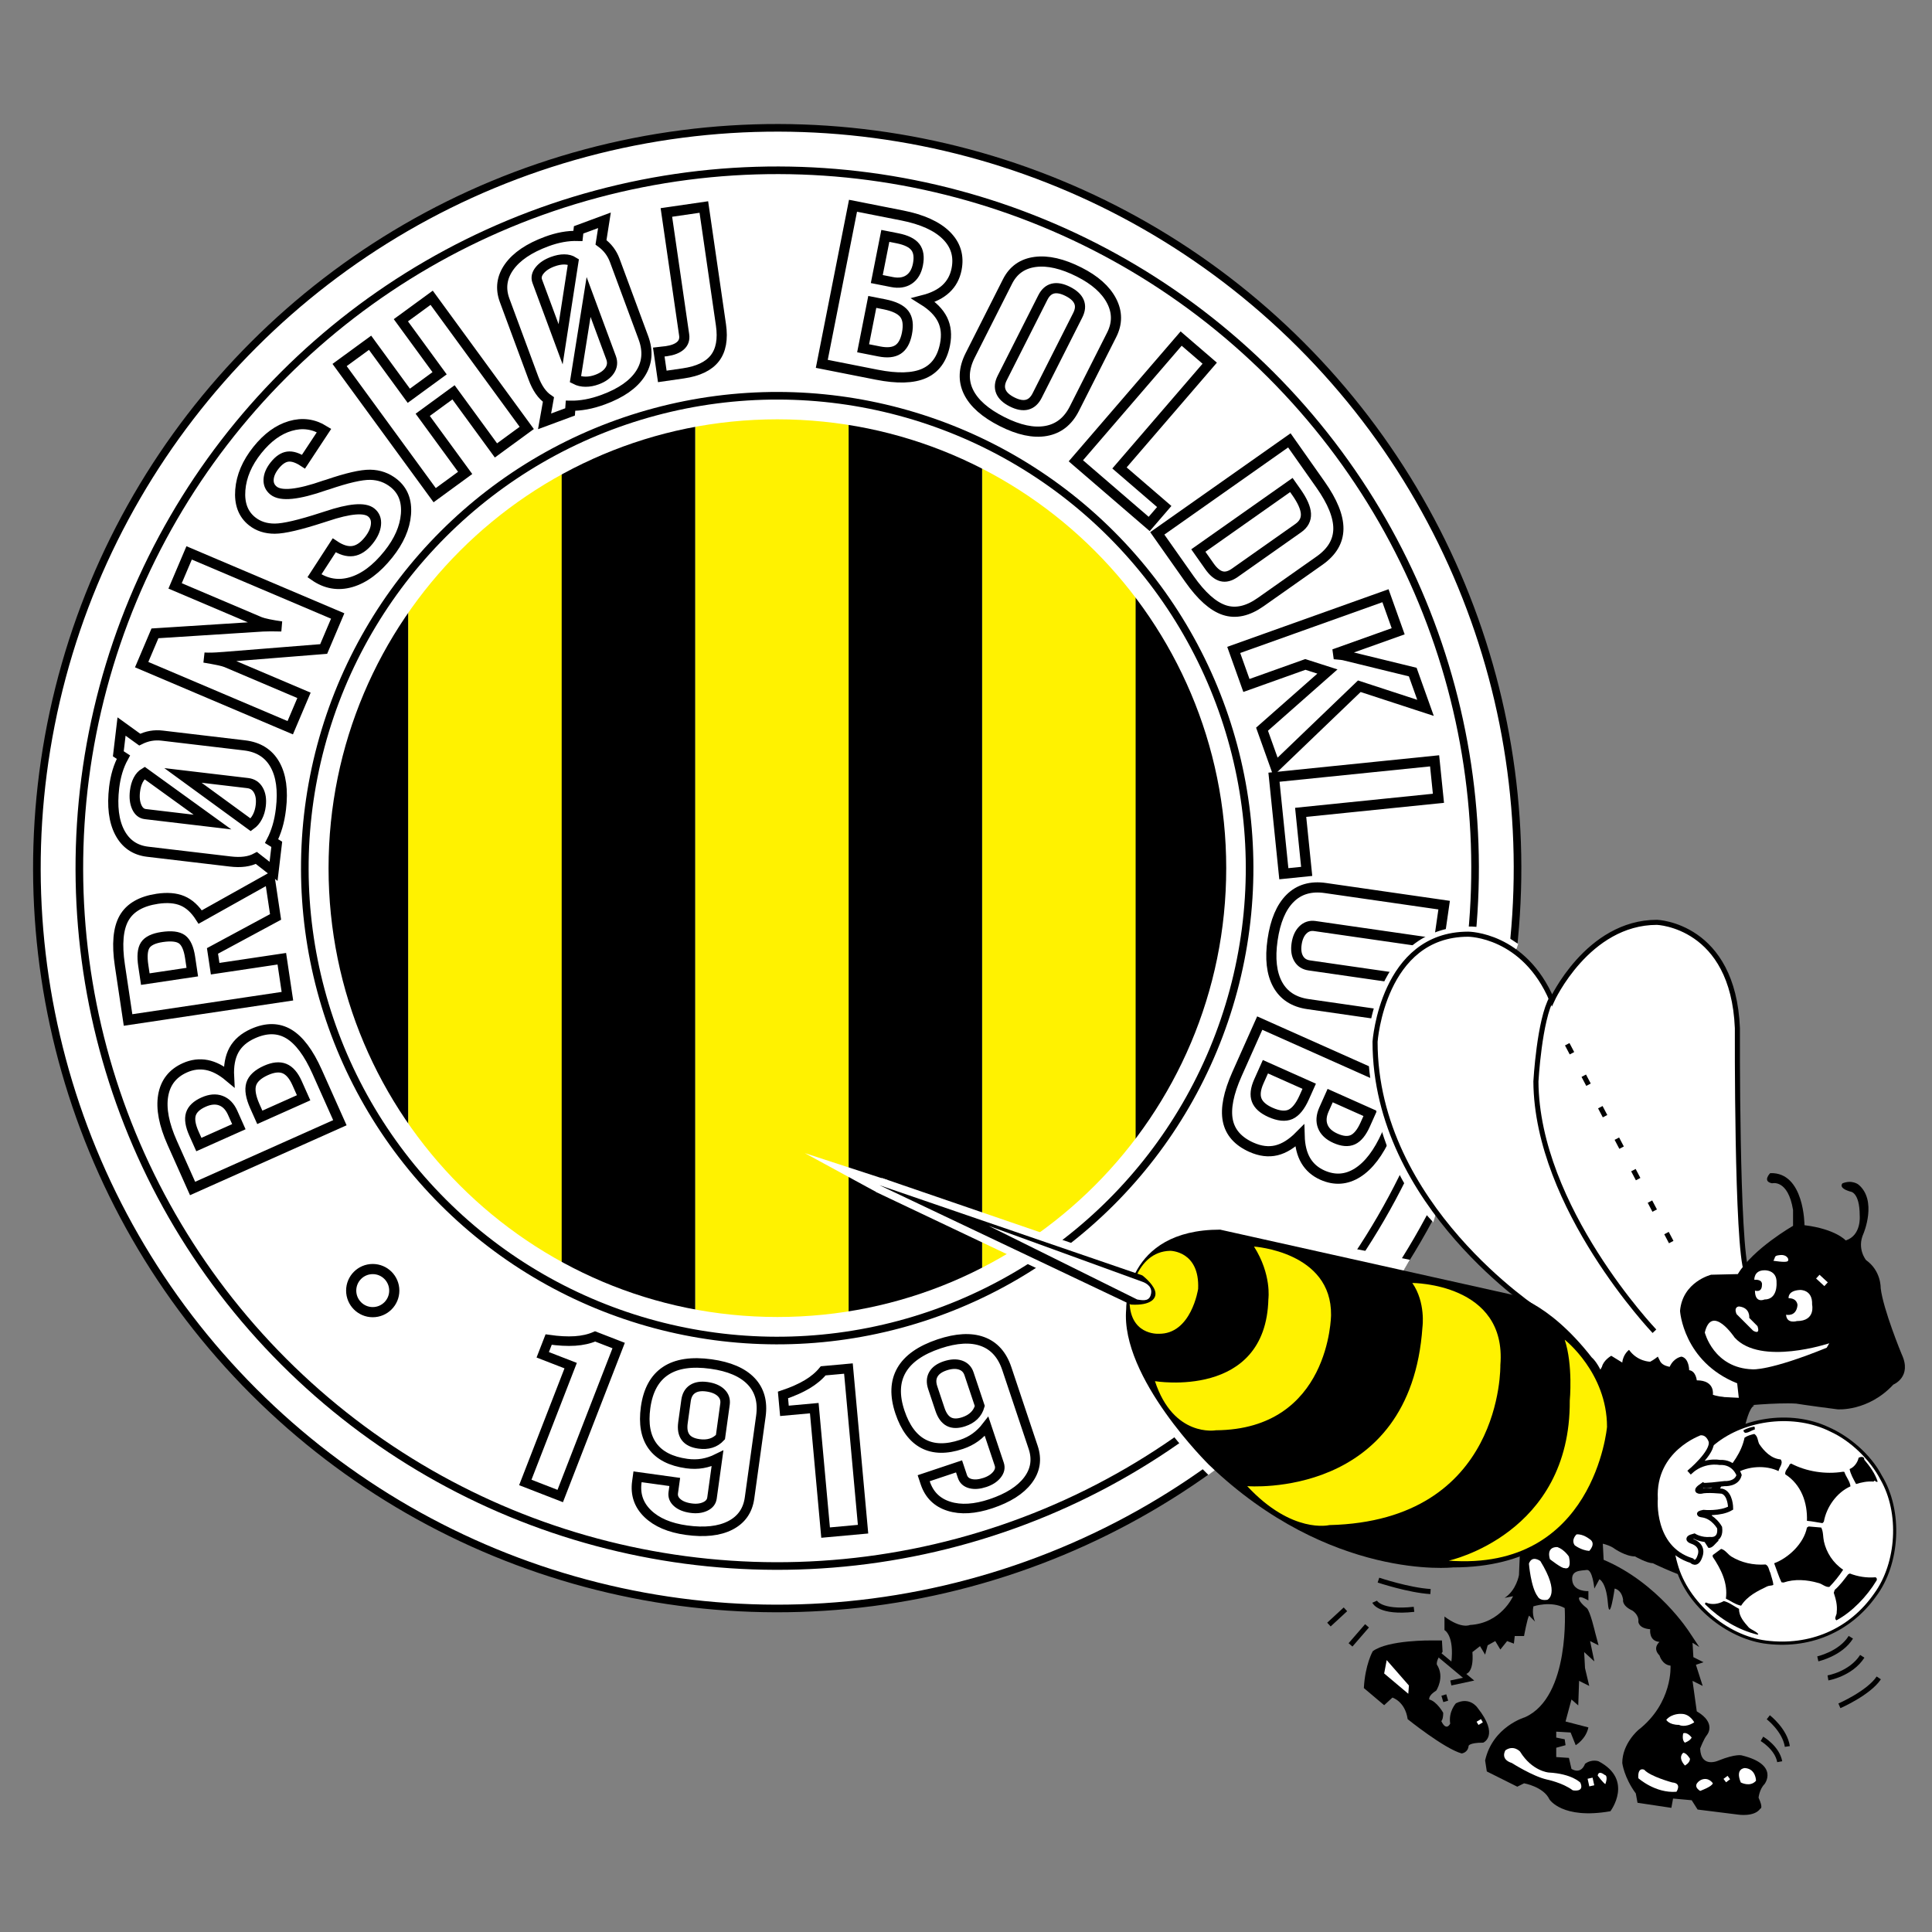<?xml version="1.0" encoding="iso-8859-1"?>
<!-- Generator: Adobe Illustrator 24.0.1, SVG Export Plug-In . SVG Version: 6.00 Build 0)  -->
<svg version="1.1" id="Layer_1" xmlns="http://www.w3.org/2000/svg" xmlns:xlink="http://www.w3.org/1999/xlink" x="0px" y="0px"
	 viewBox="0 0 600 600" style="enable-background:new 0 0 600 600;" xml:space="preserve">
<rect x="0" y="0" width="600" height="600" fill="#808080" stroke="none"/>
<rect x="215.923" y="129.09" style="fill:#FFF200;" width="47.719" height="281.574"/>
<g>
	<rect x="263.563" y="129.09" width="41.408" height="281.574"/>
	<g>
		<rect x="305.05" y="129.09" style="fill:#FFF200;" width="47.717" height="281.574"/>
		<rect x="352.688" y="129.09" width="41.408" height="281.574"/>
	</g>
</g>
<g>
	<rect x="85.311" y="129.09" width="41.408" height="281.574"/>
	<g>
		<rect x="126.797" y="129.09" style="fill:#FFF200;" width="47.718" height="281.574"/>
		<rect x="174.436" y="129.09" width="41.409" height="281.574"/>
	</g>
</g>
<path style="fill:#FFFFFF;" d="M10.905,269.616c0-127.311,103.208-230.521,230.519-230.521s230.521,103.21,230.521,230.521
	s-103.21,230.521-230.521,230.521S10.905,396.927,10.905,269.616z M241.425,409.004c76.982,0,139.389-62.407,139.389-139.388
	c0-76.982-62.407-139.39-139.389-139.39c-76.981,0-139.388,62.408-139.388,139.39C102.037,346.597,164.443,409.004,241.425,409.004z
	"/>
<ellipse transform="matrix(0.707 -0.707 0.707 0.707 -119.935 249.682)" style="fill:none;stroke:#000000;stroke-width:2.366;" cx="241.425" cy="269.615" rx="146.725" ry="146.725"/>
<ellipse transform="matrix(0.707 -0.707 0.707 0.707 -119.935 249.682)" style="fill:none;stroke:#000000;stroke-width:2.366;" cx="241.425" cy="269.616" rx="216.758" ry="216.758"/>
<ellipse transform="matrix(0.707 -0.707 0.707 0.707 -119.935 249.682)" style="fill:none;stroke:#000000;stroke-width:2.366;" cx="241.425" cy="269.615" rx="229.945" ry="229.944"/>
<path style="fill:none;stroke:#000000;stroke-width:3.155;" d="M61.758,355.452l-1.534-3.436c-1.106-2.479-1.421-4.486-0.946-6.013
	c0.478-1.53,1.795-2.777,3.953-3.74c2-0.892,3.789-1.042,5.364-0.45c1.581,0.59,2.804,1.857,3.669,3.798l1.916,4.294L61.758,355.452
	z M80.687,347.003l-1.534-3.435c-1.285-2.878-1.664-5.173-1.14-6.879c0.527-1.707,2.059-3.124,4.591-4.259
	c2.276-1.013,4.191-1.207,5.732-0.58c1.55,0.629,2.854,2.129,3.911,4.495l2.045,4.582L80.687,347.003z M98.498,332.87
	c-2.643-5.919-5.582-9.842-8.822-11.774c-3.239-1.929-6.939-1.965-11.102-0.108c-2.742,1.225-4.71,2.923-5.909,5.093
	c-1.193,2.17-1.703,4.927-1.529,8.269c-2.344-1.962-4.652-3.162-6.919-3.598c-2.268-0.435-4.53-0.148-6.79,0.858
	c-3.812,1.701-6.061,4.58-6.754,8.631c-0.687,4.054,0.247,8.943,2.804,14.674l6.33,14.179l45.745-20.421L98.498,332.87z"/>
<path style="fill:none;stroke:#000000;stroke-width:3.155;" d="M44.506,299.91c-0.445-2.964-0.245-5.09,0.592-6.379
	c0.841-1.288,2.569-2.128,5.184-2.522c2.936-0.439,5.025-0.191,6.264,0.732c1.245,0.925,2.073,2.783,2.489,5.571l0.684,4.585
	l-14.591,2.177L44.506,299.91z M65.992,295.316l19.589-10.556l-1.799-12.056l-21.604,12.093c-1.587-2.478-3.431-4.16-5.536-5.041
	c-2.097-0.881-4.693-1.091-7.777-0.632c-5.043,0.755-8.488,2.75-10.334,5.985c-1.841,3.239-2.279,8.107-1.31,14.608l2.547,17.05
	l49.492-7.389l-1.738-11.633l-20.705,3.091L65.992,295.316z"/>
<path style="fill:none;stroke:#000000;stroke-width:3.155;" d="M80.229,245.371c0.731,1.277,0.979,2.888,0.746,4.841
	c-0.151,1.28-0.493,2.436-1.028,3.472c-0.534,1.035-1.23,1.858-2.092,2.476L56.82,240.817l20.1,2.379
	C78.403,243.372,79.506,244.096,80.229,245.371z M42.464,250.624c-0.592-1.33-0.776-2.937-0.555-4.823
	c0.163-1.381,0.498-2.565,1.007-3.551c0.515-0.983,1.171-1.717,1.979-2.199l21.101,15.247l-20.842-2.468
	C43.955,252.689,43.058,251.954,42.464,250.624z M85.951,262.212l-1.599-0.985c0.715-1.373,1.317-2.888,1.812-4.543
	c0.491-1.65,0.853-3.482,1.09-5.486c0.685-5.792,0.049-10.4-1.907-13.819c-1.953-3.421-5.086-5.381-9.397-5.895l-25.605-3.029
	c-1.196-0.144-2.37-0.113-3.523,0.085c-1.145,0.201-2.292,0.586-3.432,1.156l-5.642-4.067l-1.002,8.47l1.581,1.032
	c-0.769,1.407-1.39,2.893-1.859,4.458c-0.467,1.566-0.806,3.229-1.016,4.984c-0.684,5.798-0.104,10.457,1.738,13.969
	c1.848,3.515,4.737,5.505,8.67,5.971l25.602,3.029c1.689,0.203,3.204,0.216,4.544,0.036c1.343-0.174,2.549-0.555,3.617-1.133
	l5.334,4.163L85.951,262.212z"/>
<path style="fill:none;stroke:#000000;stroke-width:3.155;" d="M90.137,226.003l-46.141-19.595l4.125-9.716l33.472-2.136
	c0.634-0.037,1.469-0.059,2.505-0.062c1.04-0.004,2.146,0.012,3.321,0.049c-1.486-0.208-2.848-0.438-4.089-0.693
	c-1.233-0.256-2.128-0.503-2.683-0.737l-26.268-11.156l4.358-10.253l46.138,19.594l-4.355,10.254l-31.139,2.492
	c-0.127,0.025-0.324,0.037-0.594,0.037c-2.111,0.179-3.898,0.226-5.362,0.139c1.759,0.29,3.22,0.558,4.381,0.803
	c1.168,0.247,1.993,0.473,2.48,0.678l24.121,10.245L90.137,226.003z"/>
<path style="fill:none;stroke:#000000;stroke-width:3.155;" d="M97.653,178.824l6.138-9.462c2.122,1.424,4.048,2.015,5.787,1.768
	c1.737-0.244,3.381-1.337,4.929-3.276c1.351-1.689,2.101-3.335,2.252-4.941c0.151-1.604-0.341-2.857-1.472-3.763
	c-2.046-1.635-6.684-1.241-13.914,1.179c-0.56,0.19-0.987,0.327-1.281,0.41c-7.028,2.282-11.938,3.428-14.732,3.439
	c-2.793,0.014-5.156-0.755-7.091-2.302c-2.761-2.206-3.976-5.445-3.64-9.718c0.336-4.269,2.1-8.405,5.296-12.4
	c3.107-3.885,6.521-6.376,10.24-7.465c3.72-1.092,7.212-0.626,10.479,1.397l-6.383,9.681c-1.872-1.224-3.503-1.745-4.897-1.563
	c-1.389,0.182-2.74,1.09-4.049,2.727c-1.194,1.496-1.827,2.956-1.899,4.374c-0.073,1.419,0.446,2.572,1.55,3.454
	c2.29,1.833,7.586,1.298,15.878-1.607c0.344-0.089,0.612-0.171,0.807-0.243c6.104-2.088,10.541-3.11,13.313-3.068
	c2.769,0.044,5.218,0.916,7.344,2.615c2.845,2.273,4.099,5.491,3.762,9.65c-0.34,4.159-2.162,8.306-5.467,12.442
	c-3.66,4.578-7.508,7.458-11.545,8.637C105.022,181.969,101.22,181.315,97.653,178.824z"/>
<path style="fill:none;stroke:#000000;stroke-width:3.155;" d="M105.466,113.361l9.463-6.915l12.029,16.464l9.563-6.987
	L124.494,99.46l9.563-6.986l29.528,40.422l-9.563,6.985l-13.18-18.042l-9.563,6.987l13.179,18.041l-9.465,6.916L105.466,113.361z"/>
<path style="fill:none;stroke:#000000;stroke-width:3.155;" d="M189.352,115.032c-0.801,1.221-2.121,2.17-3.955,2.848
	c-1.202,0.446-2.386,0.668-3.542,0.662c-1.16-0.004-2.207-0.247-3.144-0.731l4.079-25.581l6.993,18.883
	C190.298,112.506,190.155,113.813,189.352,115.032z M167.596,83.954c0.909-1.127,2.249-2.021,4.021-2.676
	c1.299-0.482,2.504-0.722,3.607-0.715c1.103,0.006,2.051,0.257,2.842,0.758l-3.961,25.596l-7.253-19.58
	C166.436,86.212,166.683,85.084,167.596,83.954z M177.038,127.923l0.139-1.914c1.553,0.028,3.179-0.114,4.876-0.422
	c1.697-0.308,3.494-0.813,5.386-1.515c5.475-2.028,9.287-4.699,11.436-8.02c2.148-3.323,2.463-7.036,0.943-11.144l-8.907-24.053
	c-0.419-1.125-0.976-2.151-1.677-3.079c-0.698-0.924-1.561-1.763-2.59-2.514l1.075-6.843l-8.025,2.972l-0.21,1.871
	c-1.603-0.043-3.205,0.084-4.814,0.379c-1.607,0.297-3.24,0.752-4.898,1.369c-5.475,2.026-9.359,4.658-11.658,7.89
	c-2.292,3.232-2.757,6.695-1.39,10.389l8.908,24.053c0.588,1.591,1.265,2.94,2.033,4.048c0.767,1.109,1.655,2.006,2.66,2.689
	l-1.205,6.776L177.038,127.923z"/>
<path style="fill:none;stroke:#000000;stroke-width:3.155;" d="M205.684,116.899l-1.102-7.599c0.175-0.024,0.475-0.049,0.9-0.074
	c0.738-0.067,1.226-0.123,1.47-0.16c1.952-0.284,3.413-0.851,4.375-1.707c0.96-0.856,1.342-1.968,1.145-3.336l-0.12-0.841
	l-5.4-37.198l11.633-1.692l5.308,36.567c0.651,4.48,0.016,7.949-1.9,10.408c-1.92,2.458-5.176,4.021-9.767,4.686L205.684,116.899z"
	/>
<path style="fill:none;stroke:#000000;stroke-width:3.155;" d="M274.946,73.257L278.703,74c2.715,0.536,4.57,1.444,5.564,2.726
	c0.995,1.281,1.263,3.086,0.806,5.416c-0.426,2.158-1.351,3.706-2.769,4.656c-1.417,0.949-3.189,1.214-5.31,0.795l-4.699-0.927
	L274.946,73.257z M270.893,93.763l3.76,0.742c3.046,0.605,5.108,1.6,6.181,2.988c1.074,1.394,1.347,3.43,0.818,6.11
	c-0.478,2.41-1.405,4.061-2.786,4.948c-1.379,0.89-3.315,1.088-5.805,0.594l-5.013-0.989L270.893,93.763z M272.292,116.369
	c6.36,1.256,11.261,1.118,14.704-0.408c3.442-1.531,5.605-4.522,6.486-8.983c0.58-2.937,0.319-5.518-0.779-7.749
	c-1.099-2.227-3.084-4.235-5.952-6.022c3.013-0.773,5.366-1.96,7.061-3.556c1.695-1.596,2.779-3.607,3.261-6.038
	c0.806-4.095-0.253-7.595-3.184-10.5c-2.93-2.902-7.49-4.967-13.68-6.193L264.911,63.9l-9.696,49.097L272.292,116.369z"/>
<path style="fill:none;stroke:#000000;stroke-width:3.155;" d="M318.949,125.683c-1.31,0.33-2.862,0.041-4.653-0.865
	c-1.794-0.905-2.946-1.984-3.457-3.233c-0.514-1.253-0.38-2.649,0.403-4.198l12.62-24.975c0.78-1.548,1.822-2.478,3.125-2.792
	c1.303-0.313,2.85-0.017,4.644,0.888c1.792,0.906,2.946,1.977,3.467,3.211c0.521,1.232,0.39,2.624-0.392,4.173l-12.62,24.973
	C321.304,124.413,320.258,125.353,318.949,125.683z M301.31,110.347c-2.059,4.078-2.241,7.86-0.544,11.354
	c1.698,3.494,5.177,6.569,10.443,9.23c5.201,2.628,9.747,3.599,13.639,2.907c3.888-0.692,6.824-2.998,8.802-6.915l11.588-22.935
	c1.795-3.556,1.785-7.077-0.034-10.564c-1.819-3.489-5.172-6.466-10.057-8.933c-5.171-2.612-9.726-3.661-13.666-3.143
	c-3.941,0.517-6.802,2.538-8.582,6.063L301.31,110.347z"/>
<path style="fill:none;stroke:#000000;stroke-width:3.155;" d="M334.118,143.107l32.694-37.957l8.875,7.642l-28.023,32.535
	l13.901,11.975l-4.672,5.422L334.118,143.107z"/>
<path style="fill:none;stroke:#000000;stroke-width:3.155;" d="M401.042,150.627l1.562,2.219c1.879,2.669,2.865,4.899,2.964,6.696
	c0.097,1.794-0.694,3.282-2.37,4.464l-19.736,13.9c-1.476,1.037-2.851,1.389-4.126,1.052c-1.275-0.339-2.516-1.362-3.72-3.072
	l-3.461-4.913L401.042,150.627z M369.389,179.815c3.722,5.285,7.339,8.505,10.852,9.661c3.513,1.156,7.264,0.331,11.249-2.477
	l18.303-12.89c3.86-2.718,5.809-6.005,5.853-9.858c0.042-3.854-1.807-8.441-5.55-13.754l-9.676-13.739l-41.013,28.884
	L369.389,179.815z"/>
<path style="fill:none;stroke:#000000;stroke-width:3.155;" d="M383.143,201.839l47.127-16.832l3.943,11.043l-19.897,7.104
	c0.881,0.063,1.618,0.13,2.21,0.207c0.587,0.071,1.051,0.161,1.389,0.268l20.824,5.09l3.968,11.115l-20.56-6.717l-26.045,25.003
	l-4.166-11.663l20.31-17.913l-6.858-2.198l-18.301,6.535L383.143,201.839z"/>
<path style="fill:none;stroke:#000000;stroke-width:3.155;" d="M395.645,241.37l49.887-5.088l1.189,11.634l-42.788,4.365
	l1.87,18.338l-7.099,0.724L395.645,241.37z"/>
<path style="fill:none;stroke:#000000;stroke-width:3.155;" d="M448.49,281.101l-1.734,12.029l-38.406-5.539
	c-1.469-0.212-2.715,0.194-3.738,1.221c-1.022,1.019-1.669,2.466-1.941,4.337c-0.271,1.867-0.052,3.391,0.654,4.577
	c0.702,1.182,1.79,1.877,3.259,2.088l38.408,5.54l-1.703,11.831l-37.094-5.349c-4.389-0.634-7.523-2.67-9.413-6.106
	c-1.882-3.441-2.409-8.053-1.575-13.839c0.845-5.856,2.67-10.166,5.462-12.93c2.799-2.771,6.446-3.828,10.938-3.175L448.49,281.101z
	"/>
<path style="fill:none;stroke:#000000;stroke-width:3.155;" d="M425.517,345.79l-1.535,3.436c-1.109,2.48-2.391,4.053-3.846,4.722
	c-1.453,0.663-3.262,0.515-5.418-0.447c-1.999-0.894-3.307-2.122-3.919-3.69c-0.616-1.575-0.491-3.328,0.378-5.269l1.918-4.295
	L425.517,345.79z M406.586,337.345l-1.536,3.435c-1.252,2.81-2.683,4.572-4.29,5.295c-1.607,0.713-3.678,0.507-6.213-0.621
	c-2.272-1.017-3.702-2.296-4.281-3.833c-0.58-1.542-0.354-3.463,0.669-5.761l2.045-4.58L406.586,337.345z M384.173,333.531
	c-2.638,5.917-3.596,10.728-2.87,14.428c0.729,3.697,3.174,6.475,7.333,8.334c2.743,1.219,5.325,1.54,7.749,0.959
	c2.424-0.585,4.833-2.081,7.225-4.498c0.086,3.108,0.718,5.66,1.898,7.667c1.178,1.999,2.895,3.503,5.158,4.515
	c3.811,1.7,7.457,1.453,10.931-0.738c3.474-2.196,6.487-6.156,9.045-11.885l6.325-14.179l-45.746-20.406L384.173,333.531z"/>
<path style="fill:none;stroke:#000000;stroke-width:2.962;" d="M168.55,420.744l1.837-4.732c3.074,0.443,5.792,0.588,8.158,0.438
	c2.36-0.151,4.452-0.622,6.273-1.417l7.312,2.837l-18.144,46.732l-10.847-4.213l14.087-36.28L168.55,420.744z"/>
<path style="fill:none;stroke:#000000;stroke-width:2.962;" d="M220.805,448.186c-1.122,0.346-2.362,0.42-3.728,0.229
	c-1.959-0.27-3.346-0.948-4.16-2.036c-0.814-1.089-1.088-2.607-0.816-4.555l0.954-6.892c0.229-1.633,0.9-2.815,2.023-3.549
	c1.116-0.733,2.603-0.971,4.458-0.714c1.925,0.267,3.392,0.888,4.401,1.861c1.006,0.972,1.412,2.154,1.22,3.549l-1.416,10.228
	C222.9,447.22,221.919,447.846,220.805,448.186z M201.148,470.075c2.783,2.695,6.8,4.41,12.05,5.137
	c5.602,0.776,10.128,0.284,13.585-1.476c3.451-1.766,5.447-4.598,5.989-8.505l3.527-25.43c0.617-4.466-0.397-8.085-3.044-10.856
	c-2.649-2.77-6.791-4.548-12.425-5.331c-6.02-0.832-10.732-0.123-14.126,2.133c-3.402,2.256-5.47,6.035-6.207,11.346
	c-0.701,5.073,0.023,9.075,2.173,12.007c2.151,2.933,5.682,4.741,10.596,5.424c1.718,0.239,3.354,0.223,4.917-0.048
	c1.556-0.271,3.104-0.781,4.637-1.541l-1.704,12.299c-0.161,1.166-0.862,2.038-2.102,2.619c-1.24,0.582-2.72,0.755-4.433,0.514
	c-1.823-0.251-3.235-0.816-4.237-1.69c-1.007-0.875-1.422-1.911-1.256-3.109l0.462-3.331l-11.554-1.601l-0.212,1.534
	C197.242,464.076,198.359,467.38,201.148,470.075z"/>
<path style="fill:none;stroke:#000000;stroke-width:2.962;" d="M243.613,438.153l-0.45-4.931c2.955-0.991,5.454-2.097,7.502-3.318
	c2.043-1.22,3.704-2.613,4.979-4.177l7.845-0.715l4.54,49.888l-11.633,1.059l-3.516-38.648L243.613,438.153z"/>
<path style="fill:none;stroke:#000000;stroke-width:2.962;" d="M302.517,439.667c-0.84,0.814-1.909,1.436-3.205,1.867
	c-1.869,0.626-3.405,0.62-4.617-0.015c-1.214-0.635-2.137-1.908-2.773-3.814l-2.251-6.736c-0.536-1.598-0.475-2.981,0.194-4.15
	c0.662-1.167,1.877-2.045,3.642-2.637c1.83-0.609,3.413-0.696,4.747-0.252c1.331,0.443,2.224,1.343,2.681,2.705l3.346,10.005
	C303.943,437.846,303.355,438.856,302.517,439.667z M294.707,467.787c3.672,1.152,8.02,0.888,13.039-0.792
	c5.347-1.79,9.185-4.227,11.501-7.309c2.317-3.079,2.855-6.463,1.623-10.155l-8.195-24.499c-1.436-4.294-3.957-7.099-7.551-8.411
	c-3.601-1.313-8.093-1.069-13.48,0.729c-5.751,1.926-9.646,4.659-11.679,8.199c-2.034,3.54-2.194,7.866-0.484,12.977
	c1.633,4.88,4.057,8.166,7.273,9.853c3.217,1.69,7.164,1.755,11.835,0.191c1.634-0.545,3.085-1.279,4.358-2.202
	c1.265-0.923,2.418-2.053,3.452-3.393l3.932,11.751c0.366,1.1,0.126,2.181-0.721,3.241c-0.851,1.063-2.088,1.867-3.719,2.412
	c-1.731,0.579-3.237,0.702-4.511,0.371c-1.278-0.333-2.106-1.067-2.486-2.202l-1.053-3.151l-10.984,3.675l0.484,1.452
	C288.574,464.217,291.029,466.635,294.707,467.787z"/>
<path style="fill:none;stroke:#000000;stroke-width:3.155;" d="M115.756,407.5c3.697,0,6.692-2.997,6.692-6.694
	c0-3.695-2.995-6.692-6.692-6.692c-3.697,0-6.692,2.997-6.692,6.692C109.064,404.502,112.06,407.5,115.756,407.5z"/>
<path style="fill:none;stroke:#000000;stroke-width:3.155;" d="M368.148,407.5c3.695,0,6.691-2.997,6.691-6.694
	c0-3.695-2.996-6.692-6.691-6.692c-3.698,0-6.694,2.997-6.694,6.692C361.454,404.502,364.45,407.5,368.148,407.5z"/>
<path style="fill:none;stroke:#FFFFFF;stroke-width:4.732;" d="M378.926,381.877l55.21,11.041c0,0-19.717,33.914-58.628,62.046
	c0,0-27.606-27.079-25.765-48.375C349.743,406.59,349.218,381.877,378.926,381.877z"/>
<path style="fill:none;stroke:#FFFFFF;stroke-width:4.732;" d="M351.189,405.144l-78.083-37.072l81.632,28.001
	c0,0,3.155,2.366,3.945,4.732C359.472,403.171,357.5,405.538,351.189,405.144z"/>
<polygon style="fill:#FFFFFF;" points="272.218,370.242 249.937,358.116 275.668,366.496 "/>
<path style="fill:none;stroke:#FFFFFF;stroke-width:4.732;" d="M444.061,374.975c0,0-16.168-17.549-17.024-51.464
	c0,0,2.367-33.389,28.921-33.389c0,0,6.047-0.526,12.751,4.009L444.061,374.975z"/>
<path d="M444.653,509.453c0,0-13.606-0.198-18.337,3.352c0,0-2.366,4.141-2.76,11.437l6.309,5.323l2.564-2.366
	c0,0,3.943,1.182,4.732,6.703c0,0,11.238,9.072,16.76,10.65c0,0,1.972-0.198,2.169-2.366c0,0,0.197-0.987,4.535-0.987
	c0,0,5.126-2.168-1.775-10.845c0,0-2.366-3.549-6.703-1.381c0,0-2.366,2.563-1.775,6.31c0,0-1.182,2.563-2.76-0.789
	c0,0,0.592-0.394,0.592-2.564c0,0-1.972-3.549-4.338-4.139c0,0-0.395-1.184,2.168-2.761c0,0,2.762-4.14,0.198-8.084
	c0,0-0.394-1.381,1.774-3.943l-0.197-3.549H444.653z"/>
<path style="fill:#FFFFFF;stroke:#000000;stroke-width:1.577;" d="M478.042,407.378c0,0-51.005-32.864-51.005-83.868
	c0,0,2.367-33.389,28.921-33.389c0,0,17.352,0,26.028,20.506c0,0,11.043-24.188,32.599-24.188c0,0,23.663,0.789,24.977,32.864
	c0,0-0.262,68.093,2.893,75.718c3.155,7.624-0.525,39.962-0.525,39.962l-54.159-2.63L478.042,407.378z"/>
<path d="M472.522,470.213l-0.79,18.931c0,0-0.788,4.731-4.469,7.097l2.63-0.524c0,0-3.681,8.412-13.41,8.938
	c0,0-2.63,1.315-7.887-2.628v4.206c0,0,3.155,1.578,2.103,10.254l4.469,3.418c0,0,2.63-0.263,2.103-6.835l2.367-1.842l1.578,2.63
	l0.789-2.892l2.366-1.315l1.579,2.63l2.102-2.63l2.104,0.79l0.263-2.367h2.891c0,0,1.052-5.783,1.578-6.31l1.84,1.842
	c0,0-1.051-2.105-0.525-4.733c0,0,5.521-1.84,9.728,0.525c0,0,1.84,27.604-12.358,33.915c0,0-9.989,2.891-12.355,13.408l0.525,3.418
	l9.465,4.733l2.103-1.052c0,0,6.048,1.052,7.887,4.995c0,0,3.945,6.31,18.93,3.681c0,0,7.361-9.727-3.681-15.513
	c0,0-2.103-0.788-4.206,0.79c0,0-1.051,3.418-4.207,1.577l-0.788-3.417l-3.943-0.262v-2.893l2.891-0.789l-0.263-1.84l-2.628-0.527
	v-1.84l4.469,0.262l1.576,3.945c0,0,3.155-1.84,3.944-5.522l-7.098-1.841l1.84-6.835l2.103,1.84l0.263-7.624l3.155,1.577
	l-1.315-5.521l-0.263-4.995l3.156,2.892l-1.314-6.311l2.628,1.315l-1.051-3.943c0,0-1.577-6.836-2.628-7.625
	c-1.052-0.788-2.63-2.366-2.367-3.156c0.262-0.788,2.891,0.79,2.891,0.79v-2.891c0,0-4.468,0.263-4.995-3.155
	c-0.525-3.418,2.628-3.156,4.47-3.418c1.839-0.264,2.366,5.783,2.366,5.783l1.578-2.891c0,0,2.102,0.788,2.629,7.36
	c0.525,6.573,2.103-4.469,2.103-4.469s2.103,0.263,2.629,3.418c0,0-0.525,1.841,2.893,3.418c0,0,2.103,1.314,1.84,3.419
	c0,0,0,2.103,3.681,2.366c0,0-0.527,3.68,2.893,3.943c0,0-2.367,1.84,0,4.206c0,0,0.789,2.893,3.417,3.156
	c0,0,0.79,11.568-9.99,19.98c0,0-4.995,4.206-4.995,10.254c0,0,0.525,4.469,4.206,9.465l0.527,2.891l10.517,1.578l0.525-2.891
	l5.783,0.525l1.84,2.892l12.619,1.578c0,0,4.998,0.788,6.836-1.842c0,0,1.051,0-0.525-3.417c0,0,0.263-2.63,1.84-4.206
	c0,0,4.733-6.048-7.098-8.94c0,0-1.84-0.525-7.098,1.578c0,0-5.521,2.629-5.785-3.681c0,0,1.052-2.891,2.104-4.207
	c0,0,3.154-3.68-3.155-7.36l-1.315-9.465l3.155,1.577l-2.103-6.571l2.366-0.79l-3.154-1.578l-0.265-4.469l2.103,1.315l-3.153-4.733
	c0,0-9.729-15.248-26.555-22.347l-0.262-4.996c0,0,2.366,0.527,3.68,1.578c0,0,3.418,2.366,6.311,2.366c0,0,3.68,2.103,5.52,2.103
	c0,0,10.78,5.26,16.039,5.785l12.62-48.375c0,0,1.315-6.046,2.893-6.311l-4.47-2.102c0,0-6.572-0.527-8.414-1.315
	c0,0,0.79-4.47-4.994-4.47c0,0-0.263-2.893-2.366-3.154c0,0,0-3.682-2.366-4.207c0,0-2.367,0.264-3.682,3.155
	c0,0-2.103-0.262-2.891-1.578l-0.79-1.578c0,0-1.315,1.052-2.366,1.578c0,0-3.943,0-6.574-3.68c0,0-1.84,1.314-2.103,3.943
	l-3.418-2.103c0,0-2.366,1.315-2.892,3.418L472.522,470.213z"/>
<path d="M570.65,437.679c0,0,9.465,0.788,17.353-7.69c0,0,5.916-2.367,2.564-9.465c0,0-5.718-13.804-6.507-20.507
	c0,0,0.198-5.323-4.535-8.676c0,0-2.959-3.548-0.788-8.281c0,0,4.337-10.253-1.578-15.183c0,0-1.974-1.578-4.931-0.395
	c0,0-1.578,1.38,2.366,2.564c0,0,2.959,0,2.959,7.493c0,0,0.59,6.113-4.339,7.691c0,0-3.154-3.55-12.816-4.733
	c0,0,0-16.563-10.647-16.169c0,0-2.563,2.563,0.59,3.155c0,0,4.93-1.381,6.507,8.283v4.929c0,0-12.423,7.099-17.154,14.985
	l-8.281,0.197c0,0-8.875,2.169-9.663,11.24c0,0,0.985,15.774,17.746,22.479l0.79,7.099c0,0,11.436-1.184,17.547-0.79
	C557.834,435.903,561.384,436.495,570.65,437.679z"/>
<path style="fill:#FFFFFF;" d="M568.088,417.171c0,0-21.295,7.101-29.379-1.774c0,0-7.099-10.648-9.269-1.578
	c0,0,2.761,11.043,14.79,11.436c0,0,5.125,0.593,23.069-6.704L568.088,417.171z"/>
<path style="fill:#FFFFFF;" d="M539.3,408.102l5.125,5.125c0,0,2.367,1.578,1.38-1.38l-2.563-2.563c0,0,0.394-3.154-3.155-3.549
	C540.088,405.735,538.315,405.735,539.3,408.102z"/>
<path style="fill:#FFFFFF;" d="M550.736,391.538c0,0,3.548,0.592,4.338,0.198c0.789-0.395,0-2.169-2.169-1.971
	C550.736,389.96,551.525,390.355,550.736,391.538z"/>
<line style="fill:none;stroke:#FFFFFF;stroke-width:1.577;" x1="564.539" y1="396.468" x2="567.102" y2="398.833"/>
<path style="fill:#FFFFFF;" d="M545.018,400.806c0,0,2.17,0.789,2.17-1.775c0,0,0.394-1.775-2.366-1.577
	c0,0-0.198-2.958,3.153-2.958c0,0,3.944-0.197,3.748,3.943c0,0,0.394,5.128-3.748,5.128
	C547.975,403.567,545.018,404.946,545.018,400.806z"/>
<path style="fill:#FFFFFF;" d="M554.68,408.298c0,0,3.154,0.789,3.549-2.957c0,0,0-2.17-2.76-2.17c0,0-0.394-2.365,3.549-2.562
	c0,0,3.943-0.198,3.746,4.535c0,0,1.184,5.126-4.732,5.126C558.032,410.27,554.876,411.255,554.68,408.298z"/>
<path style="fill:#FFFFFF;" d="M489.019,479.875c0,0,1.972,1.576,4.535,1.775c0,0,2.366-2.367,0-3.747c0,0-1.972-1.578-3.943-1.382
	C489.61,476.522,487.836,478.1,489.019,479.875z"/>
<path style="fill:#FFFFFF;" d="M481.329,484.213c0,0,3.746,2.959,4.535,2.761c0,0,2.366,0.986,1.38-3.551
	c0,0-1.38-2.167-3.549-2.957C483.695,480.467,480.145,480.072,481.329,484.213z"/>
<path style="fill:#FFFFFF;" d="M474.822,485.594c0,0,0.592,7.493,2.761,10.253c0,0,0.592,1.38,2.958,0.986
	c0,0,4.141-1.775-2.168-12.029C478.372,484.804,475.808,482.833,474.822,485.594z"/>
<polygon style="fill:#FFFFFF;" points="429.865,519.706 437.358,526.015 437.554,523.452 430.653,515.564 "/>
<path style="fill:#FFFFFF;" d="M469.499,547.508c0,0,6.505,4.14,10.844,5.125c0,0,4.93,0.986,8.084,3.354
	c0,0,3.747,0.788,2.367-2.367c0,0-2.563-2.76-9.859-3.154c0,0-5.127-0.393-8.874-6.506c0,0-1.972-2.17-4.534-0.395
	C467.527,543.565,465.75,546.325,469.499,547.508z"/>
<path style="fill:none;stroke:#000000;stroke-width:1.577;" d="M513.797,413.425c0,0-36.544-38.383-36.806-77.557
	c0,0,1.051-19.192,4.995-26.028"/>
<line style="fill:none;stroke:#000000;stroke-width:1.577;stroke-dasharray:3.155,7.887;" x1="486.718" y1="324.3" x2="521.685" y2="390.817"/>
<line style="fill:none;stroke:#FFFFFF;stroke-width:1.577;" x1="493.817" y1="552.24" x2="494.342" y2="554.606"/>
<path style="fill:#FFFFFF;" d="M496.182,551.452c0,0,1.578,2.103,2.366,2.63c0,0,1.052-2.63-0.261-2.892
	C498.287,551.19,496.445,549.612,496.182,551.452z"/>
<path style="fill:#FFFFFF;" d="M508.802,552.24c0,0,5.259,4.734,11.832,4.208c0,0,1.839-2.629-1.315-2.893
	c0,0-6.836-1.84-8.678-3.943C510.641,549.612,508.54,548.56,508.802,552.24z"/>
<path style="fill:#FFFFFF;" d="M527.994,556.184c0,0,3.681-1.314,3.943-2.366c0,0-1.313-2.104-3.68-1.051
	C528.258,552.768,525.103,554.344,527.994,556.184z"/>
<line style="fill:none;stroke:#FFFFFF;stroke-width:1.577;" x1="535.881" y1="551.977" x2="536.67" y2="553.03"/>
<path style="fill:#FFFFFF;" d="M540.614,553.555c0,0,2.893,1.578,4.732-0.525c0,0,0-3.682-3.417-3.943
	C541.929,549.086,538.773,549.086,540.614,553.555z"/>
<path style="fill:#FFFFFF;" d="M523.262,548.297c0,0,1.578-0.789,1.578-2.103c0,0-1.052-1.84-2.104-1.84
	C522.736,544.354,520.896,545.669,523.262,548.297z"/>
<path style="fill:#FFFFFF;" d="M523.262,541.198c0,0,1.578-0.526,2.103-1.578c0,0-1.314-1.84-2.629-1.313
	C522.736,538.307,522.211,540.41,523.262,541.198z"/>
<path style="fill:#FFFFFF;" d="M521.422,535.677c0,0,1.84,1.052,4.733-0.789c0,0-1.315-2.629-3.943-2.629
	c0,0-2.893-0.263-4.733,1.84C517.479,534.099,518.267,535.677,521.422,535.677z"/>
<path d="M584.411,458.229c6.663,10.866,5.794,27.599-1.893,37.707c-8.178,11.32-21.05,16.394-34.718,14.463
	c-11.698-1.779-23.7-11.471-27.258-23.018c-4.922-13.818-0.872-29.039,10.184-38.616c9.503-8.671,25.252-11.094,37.063-5.604
	C574.302,446,581.002,451.679,584.411,458.229z"/>
<path style="fill:#FFFFFF;" d="M584.033,459.591c5.905,10.298,4.961,25.746-1.969,35.249c-7.838,11.281-20.218,16.317-33.544,14.65
	c-12.152-1.513-24.229-11.887-27.523-23.737c-4.013-13.857,0.341-28.281,11.622-37.252c9.503-7.726,24.76-9.466,35.815-3.901
	C574.757,447.476,580.815,453.382,584.033,459.591z"/>
<path d="M544.962,443.312v0.643c-1.06,0.228-1.894,1.06-3.068,1.021c-0.227-0.265-0.604-0.529-0.377-0.831
	c1.021-0.568,2.119-0.909,3.294-1.099L544.962,443.312z"/>
<path d="M546.325,448.423c1.59,2.347,3.786,4.58,6.663,4.808c0.947,1.249-0.454,2.421-0.644,3.633
	c-3.974-1.931-9.577-1.551-13.288,0.719c-1.439,0.419-2.726,3.446-4.354,1.288v-0.379c3.257-3.634,6.134-7.42,7.079-12.001
	c0.91-0.643,1.971-0.908,3.031-1.173C545.945,446.038,545.832,447.401,546.325,448.423z"/>
<path d="M578.959,453.306c1.78,2.12,3.369,4.317,4.164,6.815c-0.566,0.417-0.869-0.756-1.248,0c-2.006-0.15-3.747,0.227-5.452,0.759
	c-0.795-1.515-1.741-3.068-2.006-4.657c1.439-0.569,2.5-2.083,2.802-3.521C577.86,452.397,579.036,452.208,578.959,453.306z"/>
<path d="M572.41,457.054l0.378,0.077c0.492,1.551,1.741,2.875,1.893,4.466c-4.316,1.931-7.458,6.474-8.253,10.904
	c-0.076,0.227-0.304,0.34-0.455,0.53c-1.628-0.227-3.179-0.607-4.808-0.719c0.189-5.716-1.78-11.244-6.739-14.462
	c-0.189-1.174,1.021-2.007,1.362-3.066l0.454-0.266C560.938,456.979,566.881,457.963,572.41,457.054z"/>
<path d="M534.625,461.03c-0.113,1.364-1.364,2.233-1.74,3.483c-1.894,4.202-1.63,10.109,0.832,13.971
	c-0.985,0.756-1.894,2.46-3.181,2.196c-1.892-3.028-4.165-6.701-7.647-8.178c-0.227-1.249-0.453-2.953,0.568-3.899
	c3.862-1.174,7.118-4.923,9.352-8.292C533.414,460.537,534.134,460.537,534.625,461.03z"/>
<path d="M521.64,469.207c-0.265,1.099-0.226,2.31-0.757,3.294c-0.151,0.037-0.228-0.077-0.34-0.189
	c-0.076,0.112-0.19,0.075-0.266,0.075c-0.454-1.022,0.228-2.082,0.266-3.18C520.693,468.753,521.488,468.753,521.64,469.207z"/>
<path d="M565.595,474.394c0.68,1.25,0.529,2.878,0.833,4.279c0.756,3.446,2.84,6.738,5.982,8.821
	c-1.211,1.855-2.688,3.71-4.279,5.338c-1.286,0.152-2.271-1.022-3.52-1.248c-3.407-0.986-7.306-1.289-10.714-0.114l-0.644-0.077
	c-0.909-1.929-1.515-3.937-2.271-5.905c4.467-1.666,9.2-6.133,10.184-11.094l0.528-0.339L565.595,474.394z"/>
<path d="M537.692,483.405c3.105,1.893,6.778,2.725,10.639,2.461c1.023,0.492,0.983,1.742,1.475,2.611
	c0.304,1.25,0.872,2.613,0.909,3.749c-0.53,0.265-1.325,0.153-1.931,0.455c-2.916,1.401-6.133,2.952-8.064,5.982
	c-1.741-0.341-3.18-1.439-4.732-2.196c0.682-4.809-1.516-9.161-4.088-12.986v-0.53l2.612-1.931
	C535.8,481.323,536.595,482.724,537.692,483.405z"/>
<path d="M582.404,489.841c0.569,0.114,0.569,0.87,0.265,1.173c-2.876,4.733-7.458,9.579-12.343,12.191
	c-0.908-0.643,0.189-1.629,0.077-2.537c0.264-2.233-0.304-4.127-0.909-6.02l0.303-0.908c1.627-1.401,2.876-3.143,4.164-4.808
	l0.53-0.265C576.916,489.614,579.642,490.068,582.404,489.841z"/>
<path d="M540.078,499.647c-0.038,2.386,1.551,4.088,3.066,5.83c0.946,0.756,2.271,1.173,2.916,2.006l-0.19,0.19
	c-6.133-1.515-11.509-4.77-16.354-9.465c0-0.226,0.039-0.53,0.304-0.53c1.703,0.796,3.898,0.493,5.526-0.454
	C537.087,497.639,538.488,498.851,540.078,499.647z"/>
<path style="fill:#FFFFFF;stroke:#000000;stroke-width:1.577;" d="M514.06,465.481c0,0-1.314,15.249,11.305,19.192
	c0,0,1.578,1.84,2.629-1.578c0,0,1.315-3.154-2.629-4.469c0,0-2.365-0.789,0.79-1.578c0,0,2.103,1.315,4.994,1.051
	c0,0,3.418,0.527,2.894-3.68c0,0-1.841-3.418-5.259-3.943c0,0-2.367-0.264,0.263-0.789c0,0,5.258,0.525,8.413-1.315
	c0,0,0-4.469-2.629-5.259c0,0-4.732-0.524-6.572,0c0,0-2.63,0.265,0.525-1.839c0,0,0.263,0.263,6.835-0.527
	c0,0,3.682,0.264,4.47-2.628c0,0-1.315-4.206-6.046-3.943c0,0-5.259-1.051-9.465,3.155c0,0,7.624-6.311,6.836-9.728
	c0,0-0.789-2.893-3.419-2.629C527.994,444.975,513.271,449.97,514.06,465.481z"/>
<path style="fill:none;stroke:#000000;stroke-width:1.577;" d="M567.693,521.085c0,0,7.099-1.182,10.65-6.703"/>
<path style="fill:none;stroke:#000000;stroke-width:1.577;" d="M571.242,529.761c0,0,9.072-3.943,12.226-8.676"/>
<path style="fill:none;stroke:#000000;stroke-width:1.577;" d="M564.539,515.17c0,0,7.098-1.577,10.253-6.704"/>
<path style="fill:none;stroke:#000000;stroke-width:1.577;" d="M549.159,533.311c0,0,5.125,3.943,5.915,9.07"/>
<path style="fill:none;stroke:#000000;stroke-width:1.577;" d="M547.188,540.015c0,0,4.732,2.761,5.521,7.1"/>
<path style="fill:none;stroke:#000000;stroke-width:1.577;" d="M428.09,490.721c0,0,9.464,3.154,16.169,3.548"/>
<path style="fill:none;stroke:#000000;stroke-width:1.577;" d="M426.908,497.425c0,0,1.578,3.549,12.224,2.365"/>
<line style="fill:none;stroke:#000000;stroke-width:1.577;" x1="412.71" y1="504.523" x2="417.837" y2="499.79"/>
<line style="fill:none;stroke:#000000;stroke-width:1.577;" x1="419.414" y1="510.833" x2="424.54" y2="504.917"/>
<path d="M378.926,381.877l89.651,19.98c0,0,11.831,1.84,25.765,19.718c0,0,6.311,4.995,6.311,23.398c0,0-2.63,41.803-49.428,41.803
	c0,0-38.121,4.207-75.716-31.813c0,0-27.606-27.079-25.765-48.375C349.743,406.59,349.218,381.877,378.926,381.877z"/>
<path style="fill:#FFF200;" d="M372.092,400.281c0,0-2.104,14.196-12.357,13.932c0,0-9.202,0.527-8.939-10.778
	c0,0,1.576-14.723,12.62-14.985C363.415,388.45,372.616,388.45,372.092,400.281z"/>
<path style="fill:#FFF200;" d="M389.442,387.134c0,0,24.188,1.578,23.926,21.296c0,0-0.265,35.493-35.757,35.755
	c0,0-13.146,2.366-18.928-15.25c0,0,34.439,5.785,35.227-25.501C393.911,403.435,394.963,395.811,389.442,387.134z"/>
<path d="M351.189,405.144l-78.083-37.072l81.632,28.001c0,0,3.155,2.366,3.945,4.732C359.472,403.171,357.5,405.538,351.189,405.144
	z"/>
<path style="fill:#FFFFFF;stroke:#000000;stroke-width:0;" d="M307.021,380.694l47.717,17.352c0,0,3.172,0.939,2.761,3.549
	c-0.394,2.498-2.103,2.366-4.339,1.972L307.021,380.694z"/>
<path style="fill:#FFF200;" d="M438.606,398.439c0,0,29.445,0.001,27.343,25.503c0,0,1.051,48.374-53.108,49.689
	c0,0-11.568,2.891-25.503-12.093c0,0,50.741,4.207,54.422-49.426C441.76,412.112,442.811,404.486,438.606,398.439z"/>
<path style="fill:#FFF200;" d="M485.93,416.055c0,0,13.145,10.252,13.145,27.079c0,0-3.943,44.957-49.164,41.539
	c0,0,37.86-8.15,37.597-49.689C487.507,434.984,488.558,423.942,485.93,416.055z"/>
<polyline style="fill:none;stroke:#000000;stroke-width:1.577;" points="450.568,522.663 456.089,521.481 446.624,513.593 "/>
<line style="fill:none;stroke:#000000;stroke-width:1.577;" x1="448.398" y1="526.409" x2="448.99" y2="528.38"/>
<line style="fill:none;stroke:#FFFFFF;stroke-width:1.577;" x1="459.244" y1="534.297" x2="459.835" y2="535.283"/>
</svg>
